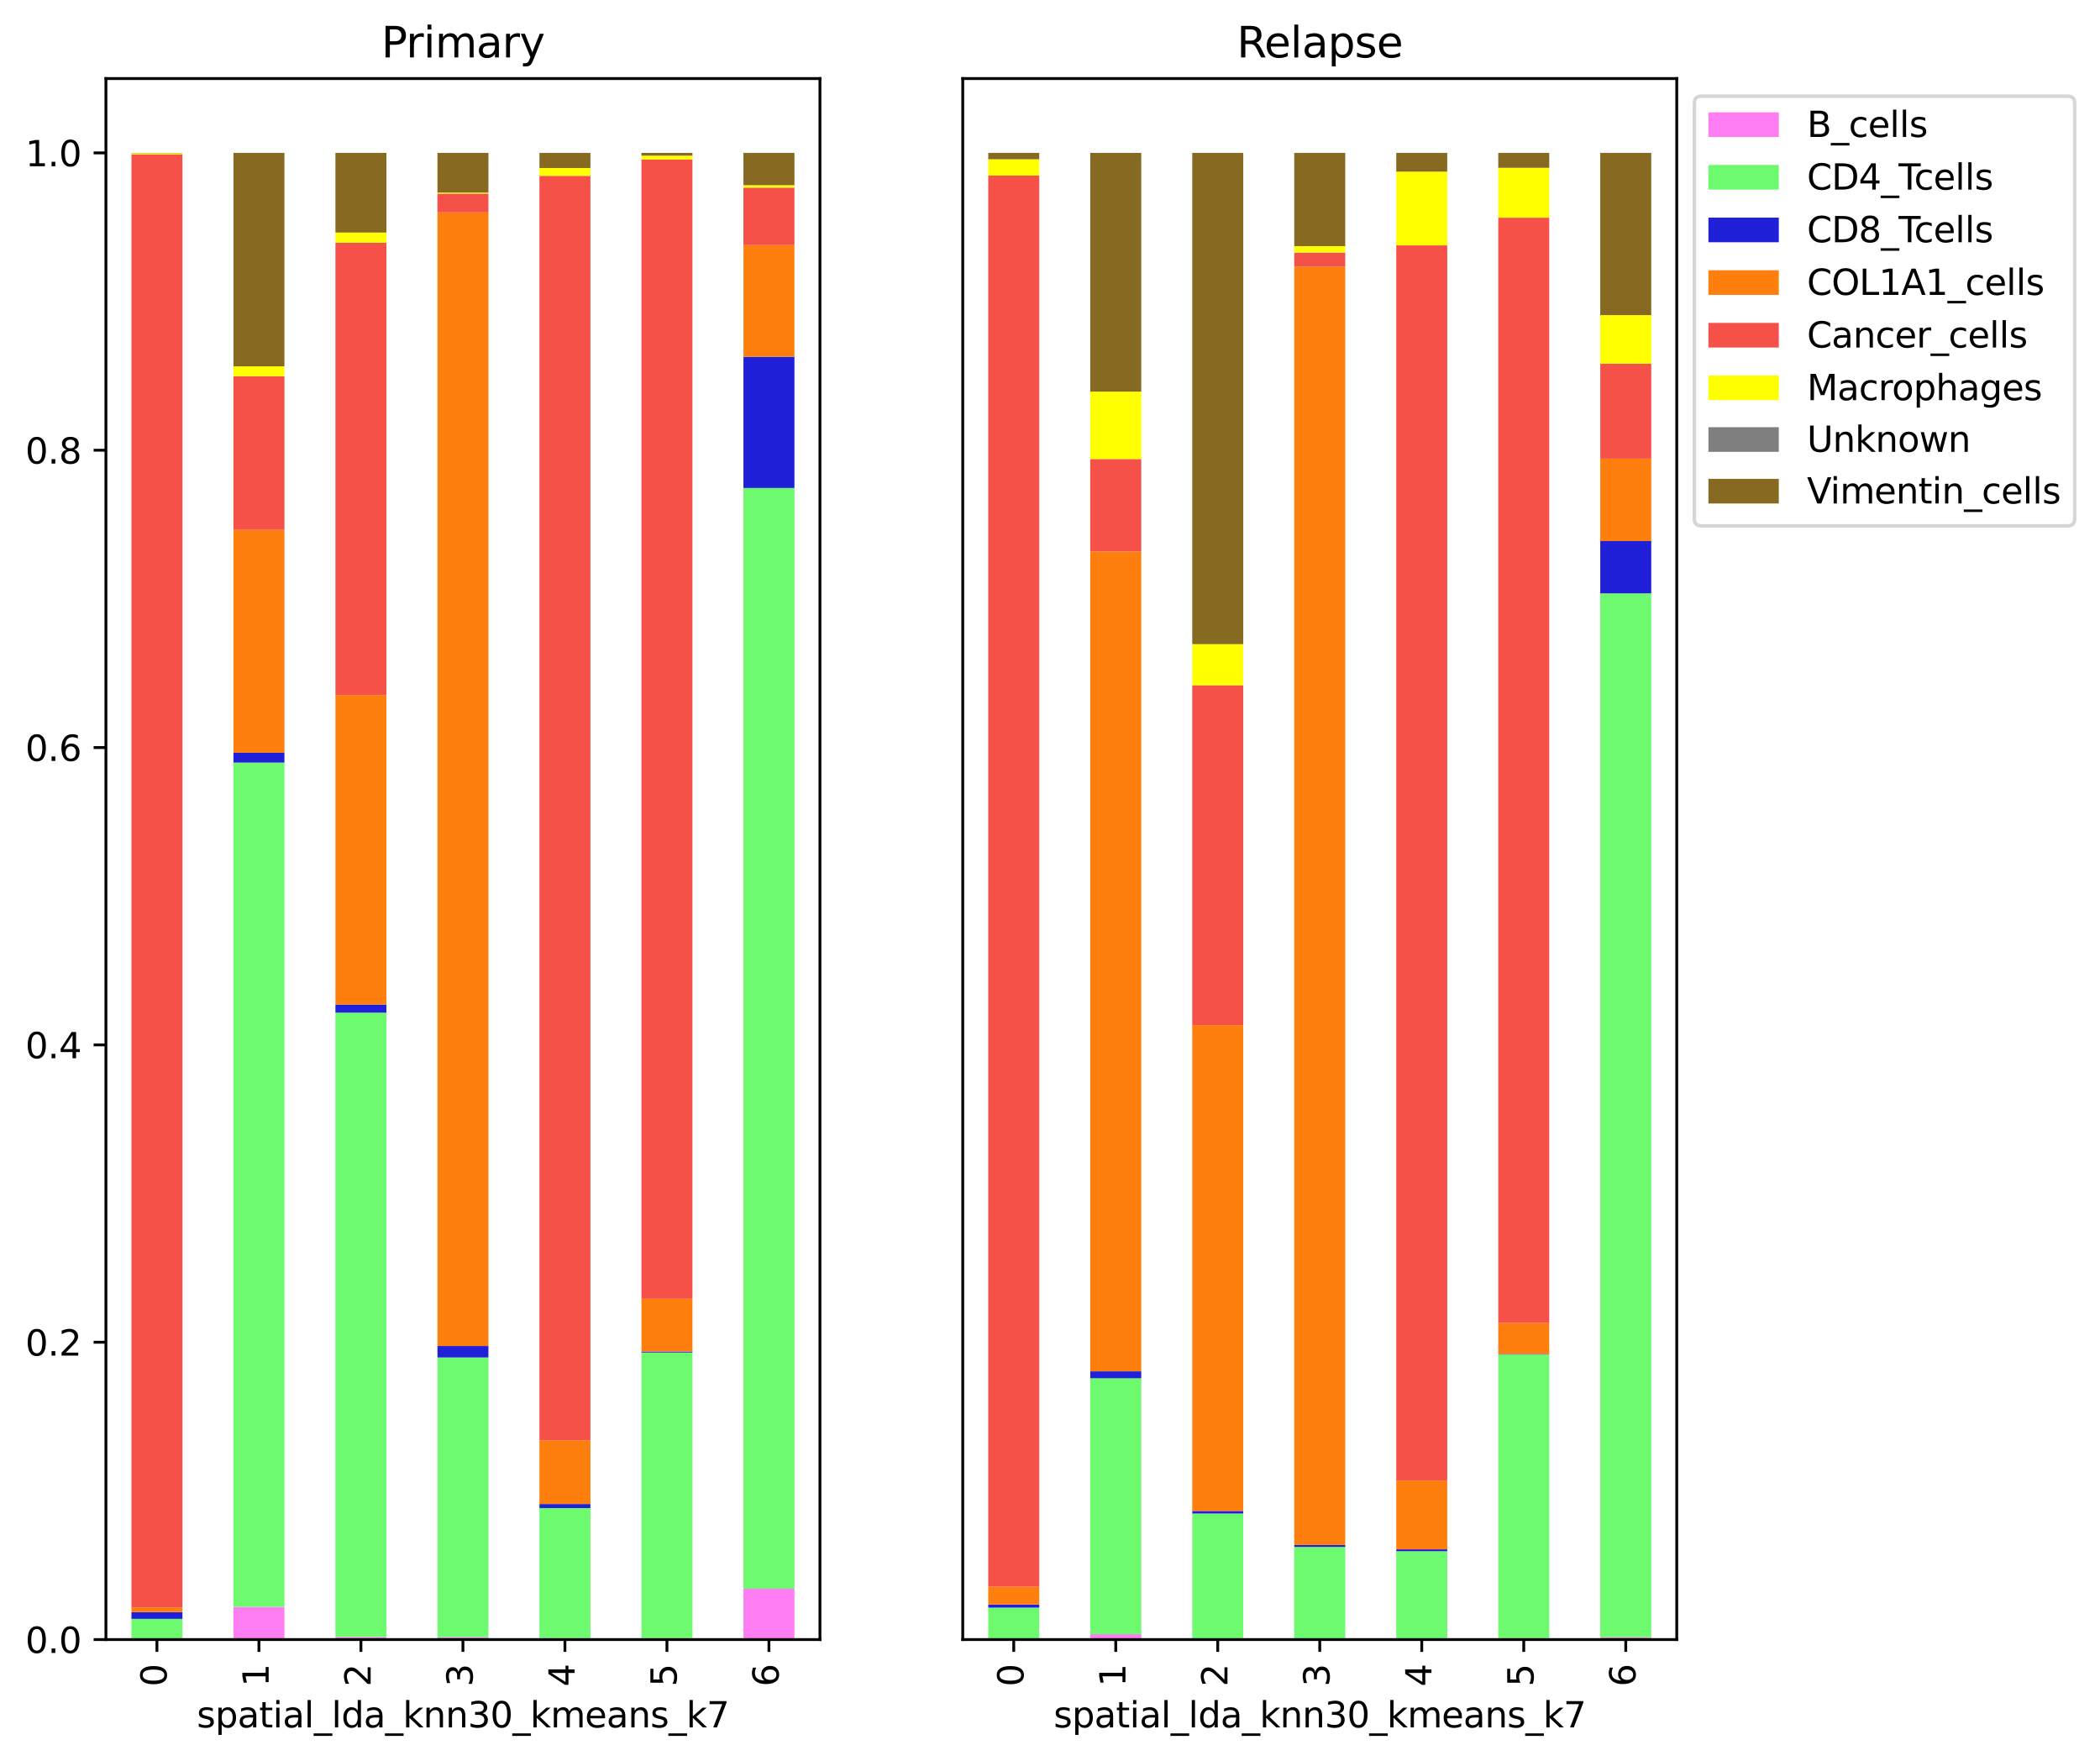 <?xml version="1.0" encoding="utf-8" standalone="no"?>
<!DOCTYPE svg PUBLIC "-//W3C//DTD SVG 1.1//EN"
  "http://www.w3.org/Graphics/SVG/1.1/DTD/svg11.dtd">
<svg xmlns:xlink="http://www.w3.org/1999/xlink" width="596.781pt" height="500.357pt" viewBox="0 0 596.781 500.357" xmlns="http://www.w3.org/2000/svg" version="1.1">
 <defs>
  <style type="text/css">*{stroke-linejoin: round; stroke-linecap: butt}</style>
 </defs>
 <g id="figure_1">
  <g id="patch_1">
   <path d="M 0 500.357 
L 596.781 500.357 
L 596.781 0 
L 0 0 
z
" style="fill: #ffffff"/>
  </g>
  <g id="axes_1">
   <g id="patch_2">
    <path d="M 30.103 465.838 
L 233.012 465.838 
L 233.012 22.318 
L 30.103 22.318 
z
" style="fill: #ffffff"/>
   </g>
   <g id="patch_3">
    <path d="M 37.35 465.838 
L 51.843 465.838 
L 51.843 465.802 
L 37.35 465.802 
z
" clip-path="url(#p7224d6fd94)" style="fill: #ff7df3"/>
   </g>
   <g id="patch_4">
    <path d="M 66.337 465.838 
L 80.83 465.838 
L 80.83 456.547 
L 66.337 456.547 
z
" clip-path="url(#p7224d6fd94)" style="fill: #ff7df3"/>
   </g>
   <g id="patch_5">
    <path d="M 95.324 465.838 
L 109.817 465.838 
L 109.817 465.093 
L 95.324 465.093 
z
" clip-path="url(#p7224d6fd94)" style="fill: #ff7df3"/>
   </g>
   <g id="patch_6">
    <path d="M 124.311 465.838 
L 138.804 465.838 
L 138.804 465.15 
L 124.311 465.15 
z
" clip-path="url(#p7224d6fd94)" style="fill: #ff7df3"/>
   </g>
   <g id="patch_7">
    <path d="M 153.298 465.838 
L 167.791 465.838 
L 167.791 465.417 
L 153.298 465.417 
z
" clip-path="url(#p7224d6fd94)" style="fill: #ff7df3"/>
   </g>
   <g id="patch_8">
    <path d="M 182.285 465.838 
L 196.778 465.838 
L 196.778 465.438 
L 182.285 465.438 
z
" clip-path="url(#p7224d6fd94)" style="fill: #ff7df3"/>
   </g>
   <g id="patch_9">
    <path d="M 211.272 465.838 
L 225.765 465.838 
L 225.765 451.396 
L 211.272 451.396 
z
" clip-path="url(#p7224d6fd94)" style="fill: #ff7df3"/>
   </g>
   <g id="patch_10">
    <path d="M 37.35 465.802 
L 51.843 465.802 
L 51.843 459.957 
L 37.35 459.957 
z
" clip-path="url(#p7224d6fd94)" style="fill: #6efa6e"/>
   </g>
   <g id="patch_11">
    <path d="M 66.337 456.547 
L 80.83 456.547 
L 80.83 216.665 
L 66.337 216.665 
z
" clip-path="url(#p7224d6fd94)" style="fill: #6efa6e"/>
   </g>
   <g id="patch_12">
    <path d="M 95.324 465.093 
L 109.817 465.093 
L 109.817 287.723 
L 95.324 287.723 
z
" clip-path="url(#p7224d6fd94)" style="fill: #6efa6e"/>
   </g>
   <g id="patch_13">
    <path d="M 124.311 465.15 
L 138.804 465.15 
L 138.804 385.683 
L 124.311 385.683 
z
" clip-path="url(#p7224d6fd94)" style="fill: #6efa6e"/>
   </g>
   <g id="patch_14">
    <path d="M 153.298 465.417 
L 167.791 465.417 
L 167.791 428.479 
L 153.298 428.479 
z
" clip-path="url(#p7224d6fd94)" style="fill: #6efa6e"/>
   </g>
   <g id="patch_15">
    <path d="M 182.285 465.438 
L 196.778 465.438 
L 196.778 384.281 
L 182.285 384.281 
z
" clip-path="url(#p7224d6fd94)" style="fill: #6efa6e"/>
   </g>
   <g id="patch_16">
    <path d="M 211.272 451.396 
L 225.765 451.396 
L 225.765 138.65 
L 211.272 138.65 
z
" clip-path="url(#p7224d6fd94)" style="fill: #6efa6e"/>
   </g>
   <g id="patch_17">
    <path d="M 37.35 459.957 
L 51.843 459.957 
L 51.843 458.052 
L 37.35 458.052 
z
" clip-path="url(#p7224d6fd94)" style="fill: #2020d8"/>
   </g>
   <g id="patch_18">
    <path d="M 66.337 216.665 
L 80.83 216.665 
L 80.83 213.874 
L 66.337 213.874 
z
" clip-path="url(#p7224d6fd94)" style="fill: #2020d8"/>
   </g>
   <g id="patch_19">
    <path d="M 95.324 287.723 
L 109.817 287.723 
L 109.817 285.407 
L 95.324 285.407 
z
" clip-path="url(#p7224d6fd94)" style="fill: #2020d8"/>
   </g>
   <g id="patch_20">
    <path d="M 124.311 385.683 
L 138.804 385.683 
L 138.804 382.432 
L 124.311 382.432 
z
" clip-path="url(#p7224d6fd94)" style="fill: #2020d8"/>
   </g>
   <g id="patch_21">
    <path d="M 153.298 428.479 
L 167.791 428.479 
L 167.791 427.327 
L 153.298 427.327 
z
" clip-path="url(#p7224d6fd94)" style="fill: #2020d8"/>
   </g>
   <g id="patch_22">
    <path d="M 182.285 384.281 
L 196.778 384.281 
L 196.778 383.996 
L 182.285 383.996 
z
" clip-path="url(#p7224d6fd94)" style="fill: #2020d8"/>
   </g>
   <g id="patch_23">
    <path d="M 211.272 138.65 
L 225.765 138.65 
L 225.765 101.369 
L 211.272 101.369 
z
" clip-path="url(#p7224d6fd94)" style="fill: #2020d8"/>
   </g>
   <g id="patch_24">
    <path d="M 37.35 458.052 
L 51.843 458.052 
L 51.843 456.704 
L 37.35 456.704 
z
" clip-path="url(#p7224d6fd94)" style="fill: #ff7f0e"/>
   </g>
   <g id="patch_25">
    <path d="M 66.337 213.874 
L 80.83 213.874 
L 80.83 150.548 
L 66.337 150.548 
z
" clip-path="url(#p7224d6fd94)" style="fill: #ff7f0e"/>
   </g>
   <g id="patch_26">
    <path d="M 95.324 285.407 
L 109.817 285.407 
L 109.817 197.461 
L 95.324 197.461 
z
" clip-path="url(#p7224d6fd94)" style="fill: #ff7f0e"/>
   </g>
   <g id="patch_27">
    <path d="M 124.311 382.432 
L 138.804 382.432 
L 138.804 60.344 
L 124.311 60.344 
z
" clip-path="url(#p7224d6fd94)" style="fill: #ff7f0e"/>
   </g>
   <g id="patch_28">
    <path d="M 153.298 427.327 
L 167.791 427.327 
L 167.791 409.209 
L 153.298 409.209 
z
" clip-path="url(#p7224d6fd94)" style="fill: #ff7f0e"/>
   </g>
   <g id="patch_29">
    <path d="M 182.285 383.996 
L 196.778 383.996 
L 196.778 369.005 
L 182.285 369.005 
z
" clip-path="url(#p7224d6fd94)" style="fill: #ff7f0e"/>
   </g>
   <g id="patch_30">
    <path d="M 211.272 101.369 
L 225.765 101.369 
L 225.765 69.647 
L 211.272 69.647 
z
" clip-path="url(#p7224d6fd94)" style="fill: #ff7f0e"/>
   </g>
   <g id="patch_31">
    <path d="M 37.35 456.704 
L 51.843 456.704 
L 51.843 43.837 
L 37.35 43.837 
z
" clip-path="url(#p7224d6fd94)" style="fill: #f55148"/>
   </g>
   <g id="patch_32">
    <path d="M 66.337 150.548 
L 80.83 150.548 
L 80.83 106.883 
L 66.337 106.883 
z
" clip-path="url(#p7224d6fd94)" style="fill: #f55148"/>
   </g>
   <g id="patch_33">
    <path d="M 95.324 197.461 
L 109.817 197.461 
L 109.817 68.93 
L 95.324 68.93 
z
" clip-path="url(#p7224d6fd94)" style="fill: #f55148"/>
   </g>
   <g id="patch_34">
    <path d="M 124.311 60.344 
L 138.804 60.344 
L 138.804 55.002 
L 124.311 55.002 
z
" clip-path="url(#p7224d6fd94)" style="fill: #f55148"/>
   </g>
   <g id="patch_35">
    <path d="M 153.298 409.209 
L 167.791 409.209 
L 167.791 49.955 
L 153.298 49.955 
z
" clip-path="url(#p7224d6fd94)" style="fill: #f55148"/>
   </g>
   <g id="patch_36">
    <path d="M 182.285 369.005 
L 196.778 369.005 
L 196.778 45.34 
L 182.285 45.34 
z
" clip-path="url(#p7224d6fd94)" style="fill: #f55148"/>
   </g>
   <g id="patch_37">
    <path d="M 211.272 69.647 
L 225.765 69.647 
L 225.765 53.304 
L 211.272 53.304 
z
" clip-path="url(#p7224d6fd94)" style="fill: #f55148"/>
   </g>
   <g id="patch_38">
    <path d="M 37.35 43.837 
L 51.843 43.837 
L 51.843 43.517 
L 37.35 43.517 
z
" clip-path="url(#p7224d6fd94)" style="fill: #ffff00"/>
   </g>
   <g id="patch_39">
    <path d="M 66.337 106.883 
L 80.83 106.883 
L 80.83 104.091 
L 66.337 104.091 
z
" clip-path="url(#p7224d6fd94)" style="fill: #ffff00"/>
   </g>
   <g id="patch_40">
    <path d="M 95.324 68.93 
L 109.817 68.93 
L 109.817 66.066 
L 95.324 66.066 
z
" clip-path="url(#p7224d6fd94)" style="fill: #ffff00"/>
   </g>
   <g id="patch_41">
    <path d="M 124.311 55.002 
L 138.804 55.002 
L 138.804 54.721 
L 124.311 54.721 
z
" clip-path="url(#p7224d6fd94)" style="fill: #ffff00"/>
   </g>
   <g id="patch_42">
    <path d="M 153.298 49.955 
L 167.791 49.955 
L 167.791 47.736 
L 153.298 47.736 
z
" clip-path="url(#p7224d6fd94)" style="fill: #ffff00"/>
   </g>
   <g id="patch_43">
    <path d="M 182.285 45.34 
L 196.778 45.34 
L 196.778 44.222 
L 182.285 44.222 
z
" clip-path="url(#p7224d6fd94)" style="fill: #ffff00"/>
   </g>
   <g id="patch_44">
    <path d="M 211.272 53.304 
L 225.765 53.304 
L 225.765 52.609 
L 211.272 52.609 
z
" clip-path="url(#p7224d6fd94)" style="fill: #ffff00"/>
   </g>
   <g id="patch_45">
    <path d="M 37.35 465.838 
L 51.843 465.838 
L 51.843 465.838 
L 37.35 465.838 
z
" clip-path="url(#p7224d6fd94)" style="fill: #7f7f7f"/>
   </g>
   <g id="patch_46">
    <path d="M 66.337 465.838 
L 80.83 465.838 
L 80.83 465.838 
L 66.337 465.838 
z
" clip-path="url(#p7224d6fd94)" style="fill: #7f7f7f"/>
   </g>
   <g id="patch_47">
    <path d="M 95.324 465.838 
L 109.817 465.838 
L 109.817 465.838 
L 95.324 465.838 
z
" clip-path="url(#p7224d6fd94)" style="fill: #7f7f7f"/>
   </g>
   <g id="patch_48">
    <path d="M 124.311 465.838 
L 138.804 465.838 
L 138.804 465.838 
L 124.311 465.838 
z
" clip-path="url(#p7224d6fd94)" style="fill: #7f7f7f"/>
   </g>
   <g id="patch_49">
    <path d="M 153.298 465.838 
L 167.791 465.838 
L 167.791 465.838 
L 153.298 465.838 
z
" clip-path="url(#p7224d6fd94)" style="fill: #7f7f7f"/>
   </g>
   <g id="patch_50">
    <path d="M 182.285 465.838 
L 196.778 465.838 
L 196.778 465.838 
L 182.285 465.838 
z
" clip-path="url(#p7224d6fd94)" style="fill: #7f7f7f"/>
   </g>
   <g id="patch_51">
    <path d="M 211.272 465.838 
L 225.765 465.838 
L 225.765 465.838 
L 211.272 465.838 
z
" clip-path="url(#p7224d6fd94)" style="fill: #7f7f7f"/>
   </g>
   <g id="patch_52">
    <path d="M 37.35 43.517 
L 51.843 43.517 
L 51.843 43.438 
L 37.35 43.438 
z
" clip-path="url(#p7224d6fd94)" style="fill: #866a21"/>
   </g>
   <g id="patch_53">
    <path d="M 66.337 104.091 
L 80.83 104.091 
L 80.83 43.438 
L 66.337 43.438 
z
" clip-path="url(#p7224d6fd94)" style="fill: #866a21"/>
   </g>
   <g id="patch_54">
    <path d="M 95.324 66.066 
L 109.817 66.066 
L 109.817 43.438 
L 95.324 43.438 
z
" clip-path="url(#p7224d6fd94)" style="fill: #866a21"/>
   </g>
   <g id="patch_55">
    <path d="M 124.311 54.721 
L 138.804 54.721 
L 138.804 43.438 
L 124.311 43.438 
z
" clip-path="url(#p7224d6fd94)" style="fill: #866a21"/>
   </g>
   <g id="patch_56">
    <path d="M 153.298 47.736 
L 167.791 47.736 
L 167.791 43.438 
L 153.298 43.438 
z
" clip-path="url(#p7224d6fd94)" style="fill: #866a21"/>
   </g>
   <g id="patch_57">
    <path d="M 182.285 44.222 
L 196.778 44.222 
L 196.778 43.438 
L 182.285 43.438 
z
" clip-path="url(#p7224d6fd94)" style="fill: #866a21"/>
   </g>
   <g id="patch_58">
    <path d="M 211.272 52.609 
L 225.765 52.609 
L 225.765 43.438 
L 211.272 43.438 
z
" clip-path="url(#p7224d6fd94)" style="fill: #866a21"/>
   </g>
   <g id="matplotlib.axis_1">
    <g id="xtick_1">
     <g id="line2d_1">
      <defs>
       <path id="ma58ba633e7" d="M 0 0 
L 0 3.5 
" style="stroke: #000000; stroke-width: 0.8"/>
      </defs>
      <g>
       <use xlink:href="#ma58ba633e7" x="44.597" y="465.838" style="stroke: #000000; stroke-width: 0.8"/>
      </g>
     </g>
     <g id="text_1">
      <!-- 0 -->
      <g transform="translate(47.356 479.201) rotate(-90) scale(0.1 -0.1)">
       <defs>
        <path id="DejaVuSans-30" d="M 2034 4250 
Q 1547 4250 1301 3770 
Q 1056 3291 1056 2328 
Q 1056 1369 1301 889 
Q 1547 409 2034 409 
Q 2525 409 2770 889 
Q 3016 1369 3016 2328 
Q 3016 3291 2770 3770 
Q 2525 4250 2034 4250 
z
M 2034 4750 
Q 2819 4750 3233 4129 
Q 3647 3509 3647 2328 
Q 3647 1150 3233 529 
Q 2819 -91 2034 -91 
Q 1250 -91 836 529 
Q 422 1150 422 2328 
Q 422 3509 836 4129 
Q 1250 4750 2034 4750 
z
" transform="scale(0.016)"/>
       </defs>
       <use xlink:href="#DejaVuSans-30"/>
      </g>
     </g>
    </g>
    <g id="xtick_2">
     <g id="line2d_2">
      <g>
       <use xlink:href="#ma58ba633e7" x="73.584" y="465.838" style="stroke: #000000; stroke-width: 0.8"/>
      </g>
     </g>
     <g id="text_2">
      <!-- 1 -->
      <g transform="translate(76.343 479.201) rotate(-90) scale(0.1 -0.1)">
       <defs>
        <path id="DejaVuSans-31" d="M 794 531 
L 1825 531 
L 1825 4091 
L 703 3866 
L 703 4441 
L 1819 4666 
L 2450 4666 
L 2450 531 
L 3481 531 
L 3481 0 
L 794 0 
L 794 531 
z
" transform="scale(0.016)"/>
       </defs>
       <use xlink:href="#DejaVuSans-31"/>
      </g>
     </g>
    </g>
    <g id="xtick_3">
     <g id="line2d_3">
      <g>
       <use xlink:href="#ma58ba633e7" x="102.571" y="465.838" style="stroke: #000000; stroke-width: 0.8"/>
      </g>
     </g>
     <g id="text_3">
      <!-- 2 -->
      <g transform="translate(105.33 479.201) rotate(-90) scale(0.1 -0.1)">
       <defs>
        <path id="DejaVuSans-32" d="M 1228 531 
L 3431 531 
L 3431 0 
L 469 0 
L 469 531 
Q 828 903 1448 1529 
Q 2069 2156 2228 2338 
Q 2531 2678 2651 2914 
Q 2772 3150 2772 3378 
Q 2772 3750 2511 3984 
Q 2250 4219 1831 4219 
Q 1534 4219 1204 4116 
Q 875 4013 500 3803 
L 500 4441 
Q 881 4594 1212 4672 
Q 1544 4750 1819 4750 
Q 2544 4750 2975 4387 
Q 3406 4025 3406 3419 
Q 3406 3131 3298 2873 
Q 3191 2616 2906 2266 
Q 2828 2175 2409 1742 
Q 1991 1309 1228 531 
z
" transform="scale(0.016)"/>
       </defs>
       <use xlink:href="#DejaVuSans-32"/>
      </g>
     </g>
    </g>
    <g id="xtick_4">
     <g id="line2d_4">
      <g>
       <use xlink:href="#ma58ba633e7" x="131.558" y="465.838" style="stroke: #000000; stroke-width: 0.8"/>
      </g>
     </g>
     <g id="text_4">
      <!-- 3 -->
      <g transform="translate(134.317 479.201) rotate(-90) scale(0.1 -0.1)">
       <defs>
        <path id="DejaVuSans-33" d="M 2597 2516 
Q 3050 2419 3304 2112 
Q 3559 1806 3559 1356 
Q 3559 666 3084 287 
Q 2609 -91 1734 -91 
Q 1441 -91 1130 -33 
Q 819 25 488 141 
L 488 750 
Q 750 597 1062 519 
Q 1375 441 1716 441 
Q 2309 441 2620 675 
Q 2931 909 2931 1356 
Q 2931 1769 2642 2001 
Q 2353 2234 1838 2234 
L 1294 2234 
L 1294 2753 
L 1863 2753 
Q 2328 2753 2575 2939 
Q 2822 3125 2822 3475 
Q 2822 3834 2567 4026 
Q 2313 4219 1838 4219 
Q 1578 4219 1281 4162 
Q 984 4106 628 3988 
L 628 4550 
Q 988 4650 1302 4700 
Q 1616 4750 1894 4750 
Q 2613 4750 3031 4423 
Q 3450 4097 3450 3541 
Q 3450 3153 3228 2886 
Q 3006 2619 2597 2516 
z
" transform="scale(0.016)"/>
       </defs>
       <use xlink:href="#DejaVuSans-33"/>
      </g>
     </g>
    </g>
    <g id="xtick_5">
     <g id="line2d_5">
      <g>
       <use xlink:href="#ma58ba633e7" x="160.545" y="465.838" style="stroke: #000000; stroke-width: 0.8"/>
      </g>
     </g>
     <g id="text_5">
      <!-- 4 -->
      <g transform="translate(163.304 479.201) rotate(-90) scale(0.1 -0.1)">
       <defs>
        <path id="DejaVuSans-34" d="M 2419 4116 
L 825 1625 
L 2419 1625 
L 2419 4116 
z
M 2253 4666 
L 3047 4666 
L 3047 1625 
L 3713 1625 
L 3713 1100 
L 3047 1100 
L 3047 0 
L 2419 0 
L 2419 1100 
L 313 1100 
L 313 1709 
L 2253 4666 
z
" transform="scale(0.016)"/>
       </defs>
       <use xlink:href="#DejaVuSans-34"/>
      </g>
     </g>
    </g>
    <g id="xtick_6">
     <g id="line2d_6">
      <g>
       <use xlink:href="#ma58ba633e7" x="189.532" y="465.838" style="stroke: #000000; stroke-width: 0.8"/>
      </g>
     </g>
     <g id="text_6">
      <!-- 5 -->
      <g transform="translate(192.291 479.201) rotate(-90) scale(0.1 -0.1)">
       <defs>
        <path id="DejaVuSans-35" d="M 691 4666 
L 3169 4666 
L 3169 4134 
L 1269 4134 
L 1269 2991 
Q 1406 3038 1543 3061 
Q 1681 3084 1819 3084 
Q 2600 3084 3056 2656 
Q 3513 2228 3513 1497 
Q 3513 744 3044 326 
Q 2575 -91 1722 -91 
Q 1428 -91 1123 -41 
Q 819 9 494 109 
L 494 744 
Q 775 591 1075 516 
Q 1375 441 1709 441 
Q 2250 441 2565 725 
Q 2881 1009 2881 1497 
Q 2881 1984 2565 2268 
Q 2250 2553 1709 2553 
Q 1456 2553 1204 2497 
Q 953 2441 691 2322 
L 691 4666 
z
" transform="scale(0.016)"/>
       </defs>
       <use xlink:href="#DejaVuSans-35"/>
      </g>
     </g>
    </g>
    <g id="xtick_7">
     <g id="line2d_7">
      <g>
       <use xlink:href="#ma58ba633e7" x="218.519" y="465.838" style="stroke: #000000; stroke-width: 0.8"/>
      </g>
     </g>
     <g id="text_7">
      <!-- 6 -->
      <g transform="translate(221.278 479.201) rotate(-90) scale(0.1 -0.1)">
       <defs>
        <path id="DejaVuSans-36" d="M 2113 2584 
Q 1688 2584 1439 2293 
Q 1191 2003 1191 1497 
Q 1191 994 1439 701 
Q 1688 409 2113 409 
Q 2538 409 2786 701 
Q 3034 994 3034 1497 
Q 3034 2003 2786 2293 
Q 2538 2584 2113 2584 
z
M 3366 4563 
L 3366 3988 
Q 3128 4100 2886 4159 
Q 2644 4219 2406 4219 
Q 1781 4219 1451 3797 
Q 1122 3375 1075 2522 
Q 1259 2794 1537 2939 
Q 1816 3084 2150 3084 
Q 2853 3084 3261 2657 
Q 3669 2231 3669 1497 
Q 3669 778 3244 343 
Q 2819 -91 2113 -91 
Q 1303 -91 875 529 
Q 447 1150 447 2328 
Q 447 3434 972 4092 
Q 1497 4750 2381 4750 
Q 2619 4750 2861 4703 
Q 3103 4656 3366 4563 
z
" transform="scale(0.016)"/>
       </defs>
       <use xlink:href="#DejaVuSans-36"/>
      </g>
     </g>
    </g>
    <g id="text_8">
     <!-- spatial_lda_knn30_kmeans_k7 -->
     <g transform="translate(55.933 490.799) scale(0.1 -0.1)">
      <defs>
       <path id="DejaVuSans-73" d="M 2834 3397 
L 2834 2853 
Q 2591 2978 2328 3040 
Q 2066 3103 1784 3103 
Q 1356 3103 1142 2972 
Q 928 2841 928 2578 
Q 928 2378 1081 2264 
Q 1234 2150 1697 2047 
L 1894 2003 
Q 2506 1872 2764 1633 
Q 3022 1394 3022 966 
Q 3022 478 2636 193 
Q 2250 -91 1575 -91 
Q 1294 -91 989 -36 
Q 684 19 347 128 
L 347 722 
Q 666 556 975 473 
Q 1284 391 1588 391 
Q 1994 391 2212 530 
Q 2431 669 2431 922 
Q 2431 1156 2273 1281 
Q 2116 1406 1581 1522 
L 1381 1569 
Q 847 1681 609 1914 
Q 372 2147 372 2553 
Q 372 3047 722 3315 
Q 1072 3584 1716 3584 
Q 2034 3584 2315 3537 
Q 2597 3491 2834 3397 
z
" transform="scale(0.016)"/>
       <path id="DejaVuSans-70" d="M 1159 525 
L 1159 -1331 
L 581 -1331 
L 581 3500 
L 1159 3500 
L 1159 2969 
Q 1341 3281 1617 3432 
Q 1894 3584 2278 3584 
Q 2916 3584 3314 3078 
Q 3713 2572 3713 1747 
Q 3713 922 3314 415 
Q 2916 -91 2278 -91 
Q 1894 -91 1617 61 
Q 1341 213 1159 525 
z
M 3116 1747 
Q 3116 2381 2855 2742 
Q 2594 3103 2138 3103 
Q 1681 3103 1420 2742 
Q 1159 2381 1159 1747 
Q 1159 1113 1420 752 
Q 1681 391 2138 391 
Q 2594 391 2855 752 
Q 3116 1113 3116 1747 
z
" transform="scale(0.016)"/>
       <path id="DejaVuSans-61" d="M 2194 1759 
Q 1497 1759 1228 1600 
Q 959 1441 959 1056 
Q 959 750 1161 570 
Q 1363 391 1709 391 
Q 2188 391 2477 730 
Q 2766 1069 2766 1631 
L 2766 1759 
L 2194 1759 
z
M 3341 1997 
L 3341 0 
L 2766 0 
L 2766 531 
Q 2569 213 2275 61 
Q 1981 -91 1556 -91 
Q 1019 -91 701 211 
Q 384 513 384 1019 
Q 384 1609 779 1909 
Q 1175 2209 1959 2209 
L 2766 2209 
L 2766 2266 
Q 2766 2663 2505 2880 
Q 2244 3097 1772 3097 
Q 1472 3097 1187 3025 
Q 903 2953 641 2809 
L 641 3341 
Q 956 3463 1253 3523 
Q 1550 3584 1831 3584 
Q 2591 3584 2966 3190 
Q 3341 2797 3341 1997 
z
" transform="scale(0.016)"/>
       <path id="DejaVuSans-74" d="M 1172 4494 
L 1172 3500 
L 2356 3500 
L 2356 3053 
L 1172 3053 
L 1172 1153 
Q 1172 725 1289 603 
Q 1406 481 1766 481 
L 2356 481 
L 2356 0 
L 1766 0 
Q 1100 0 847 248 
Q 594 497 594 1153 
L 594 3053 
L 172 3053 
L 172 3500 
L 594 3500 
L 594 4494 
L 1172 4494 
z
" transform="scale(0.016)"/>
       <path id="DejaVuSans-69" d="M 603 3500 
L 1178 3500 
L 1178 0 
L 603 0 
L 603 3500 
z
M 603 4863 
L 1178 4863 
L 1178 4134 
L 603 4134 
L 603 4863 
z
" transform="scale(0.016)"/>
       <path id="DejaVuSans-6c" d="M 603 4863 
L 1178 4863 
L 1178 0 
L 603 0 
L 603 4863 
z
" transform="scale(0.016)"/>
       <path id="DejaVuSans-5f" d="M 3263 -1063 
L 3263 -1509 
L -63 -1509 
L -63 -1063 
L 3263 -1063 
z
" transform="scale(0.016)"/>
       <path id="DejaVuSans-64" d="M 2906 2969 
L 2906 4863 
L 3481 4863 
L 3481 0 
L 2906 0 
L 2906 525 
Q 2725 213 2448 61 
Q 2172 -91 1784 -91 
Q 1150 -91 751 415 
Q 353 922 353 1747 
Q 353 2572 751 3078 
Q 1150 3584 1784 3584 
Q 2172 3584 2448 3432 
Q 2725 3281 2906 2969 
z
M 947 1747 
Q 947 1113 1208 752 
Q 1469 391 1925 391 
Q 2381 391 2643 752 
Q 2906 1113 2906 1747 
Q 2906 2381 2643 2742 
Q 2381 3103 1925 3103 
Q 1469 3103 1208 2742 
Q 947 2381 947 1747 
z
" transform="scale(0.016)"/>
       <path id="DejaVuSans-6b" d="M 581 4863 
L 1159 4863 
L 1159 1991 
L 2875 3500 
L 3609 3500 
L 1753 1863 
L 3688 0 
L 2938 0 
L 1159 1709 
L 1159 0 
L 581 0 
L 581 4863 
z
" transform="scale(0.016)"/>
       <path id="DejaVuSans-6e" d="M 3513 2113 
L 3513 0 
L 2938 0 
L 2938 2094 
Q 2938 2591 2744 2837 
Q 2550 3084 2163 3084 
Q 1697 3084 1428 2787 
Q 1159 2491 1159 1978 
L 1159 0 
L 581 0 
L 581 3500 
L 1159 3500 
L 1159 2956 
Q 1366 3272 1645 3428 
Q 1925 3584 2291 3584 
Q 2894 3584 3203 3211 
Q 3513 2838 3513 2113 
z
" transform="scale(0.016)"/>
       <path id="DejaVuSans-6d" d="M 3328 2828 
Q 3544 3216 3844 3400 
Q 4144 3584 4550 3584 
Q 5097 3584 5394 3201 
Q 5691 2819 5691 2113 
L 5691 0 
L 5113 0 
L 5113 2094 
Q 5113 2597 4934 2840 
Q 4756 3084 4391 3084 
Q 3944 3084 3684 2787 
Q 3425 2491 3425 1978 
L 3425 0 
L 2847 0 
L 2847 2094 
Q 2847 2600 2669 2842 
Q 2491 3084 2119 3084 
Q 1678 3084 1418 2786 
Q 1159 2488 1159 1978 
L 1159 0 
L 581 0 
L 581 3500 
L 1159 3500 
L 1159 2956 
Q 1356 3278 1631 3431 
Q 1906 3584 2284 3584 
Q 2666 3584 2933 3390 
Q 3200 3197 3328 2828 
z
" transform="scale(0.016)"/>
       <path id="DejaVuSans-65" d="M 3597 1894 
L 3597 1613 
L 953 1613 
Q 991 1019 1311 708 
Q 1631 397 2203 397 
Q 2534 397 2845 478 
Q 3156 559 3463 722 
L 3463 178 
Q 3153 47 2828 -22 
Q 2503 -91 2169 -91 
Q 1331 -91 842 396 
Q 353 884 353 1716 
Q 353 2575 817 3079 
Q 1281 3584 2069 3584 
Q 2775 3584 3186 3129 
Q 3597 2675 3597 1894 
z
M 3022 2063 
Q 3016 2534 2758 2815 
Q 2500 3097 2075 3097 
Q 1594 3097 1305 2825 
Q 1016 2553 972 2059 
L 3022 2063 
z
" transform="scale(0.016)"/>
       <path id="DejaVuSans-37" d="M 525 4666 
L 3525 4666 
L 3525 4397 
L 1831 0 
L 1172 0 
L 2766 4134 
L 525 4134 
L 525 4666 
z
" transform="scale(0.016)"/>
      </defs>
      <use xlink:href="#DejaVuSans-73"/>
      <use xlink:href="#DejaVuSans-70" transform="translate(52.1 0)"/>
      <use xlink:href="#DejaVuSans-61" transform="translate(115.576 0)"/>
      <use xlink:href="#DejaVuSans-74" transform="translate(176.855 0)"/>
      <use xlink:href="#DejaVuSans-69" transform="translate(216.064 0)"/>
      <use xlink:href="#DejaVuSans-61" transform="translate(243.848 0)"/>
      <use xlink:href="#DejaVuSans-6c" transform="translate(305.127 0)"/>
      <use xlink:href="#DejaVuSans-5f" transform="translate(332.91 0)"/>
      <use xlink:href="#DejaVuSans-6c" transform="translate(382.91 0)"/>
      <use xlink:href="#DejaVuSans-64" transform="translate(410.693 0)"/>
      <use xlink:href="#DejaVuSans-61" transform="translate(474.17 0)"/>
      <use xlink:href="#DejaVuSans-5f" transform="translate(535.449 0)"/>
      <use xlink:href="#DejaVuSans-6b" transform="translate(585.449 0)"/>
      <use xlink:href="#DejaVuSans-6e" transform="translate(643.359 0)"/>
      <use xlink:href="#DejaVuSans-6e" transform="translate(706.738 0)"/>
      <use xlink:href="#DejaVuSans-33" transform="translate(770.117 0)"/>
      <use xlink:href="#DejaVuSans-30" transform="translate(833.74 0)"/>
      <use xlink:href="#DejaVuSans-5f" transform="translate(897.363 0)"/>
      <use xlink:href="#DejaVuSans-6b" transform="translate(947.363 0)"/>
      <use xlink:href="#DejaVuSans-6d" transform="translate(1005.273 0)"/>
      <use xlink:href="#DejaVuSans-65" transform="translate(1102.686 0)"/>
      <use xlink:href="#DejaVuSans-61" transform="translate(1164.209 0)"/>
      <use xlink:href="#DejaVuSans-6e" transform="translate(1225.488 0)"/>
      <use xlink:href="#DejaVuSans-73" transform="translate(1288.867 0)"/>
      <use xlink:href="#DejaVuSans-5f" transform="translate(1340.967 0)"/>
      <use xlink:href="#DejaVuSans-6b" transform="translate(1390.967 0)"/>
      <use xlink:href="#DejaVuSans-37" transform="translate(1448.877 0)"/>
     </g>
    </g>
   </g>
   <g id="matplotlib.axis_2">
    <g id="ytick_1">
     <g id="line2d_8">
      <defs>
       <path id="m1c896454ee" d="M 0 0 
L -3.5 0 
" style="stroke: #000000; stroke-width: 0.8"/>
      </defs>
      <g>
       <use xlink:href="#m1c896454ee" x="30.103" y="465.838" style="stroke: #000000; stroke-width: 0.8"/>
      </g>
     </g>
     <g id="text_9">
      <!-- 0.0 -->
      <g transform="translate(7.2 469.637) scale(0.1 -0.1)">
       <defs>
        <path id="DejaVuSans-2e" d="M 684 794 
L 1344 794 
L 1344 0 
L 684 0 
L 684 794 
z
" transform="scale(0.016)"/>
       </defs>
       <use xlink:href="#DejaVuSans-30"/>
       <use xlink:href="#DejaVuSans-2e" transform="translate(63.623 0)"/>
       <use xlink:href="#DejaVuSans-30" transform="translate(95.41 0)"/>
      </g>
     </g>
    </g>
    <g id="ytick_2">
     <g id="line2d_9">
      <g>
       <use xlink:href="#m1c896454ee" x="30.103" y="381.358" style="stroke: #000000; stroke-width: 0.8"/>
      </g>
     </g>
     <g id="text_10">
      <!-- 0.2 -->
      <g transform="translate(7.2 385.157) scale(0.1 -0.1)">
       <use xlink:href="#DejaVuSans-30"/>
       <use xlink:href="#DejaVuSans-2e" transform="translate(63.623 0)"/>
       <use xlink:href="#DejaVuSans-32" transform="translate(95.41 0)"/>
      </g>
     </g>
    </g>
    <g id="ytick_3">
     <g id="line2d_10">
      <g>
       <use xlink:href="#m1c896454ee" x="30.103" y="296.878" style="stroke: #000000; stroke-width: 0.8"/>
      </g>
     </g>
     <g id="text_11">
      <!-- 0.4 -->
      <g transform="translate(7.2 300.677) scale(0.1 -0.1)">
       <use xlink:href="#DejaVuSans-30"/>
       <use xlink:href="#DejaVuSans-2e" transform="translate(63.623 0)"/>
       <use xlink:href="#DejaVuSans-34" transform="translate(95.41 0)"/>
      </g>
     </g>
    </g>
    <g id="ytick_4">
     <g id="line2d_11">
      <g>
       <use xlink:href="#m1c896454ee" x="30.103" y="212.398" style="stroke: #000000; stroke-width: 0.8"/>
      </g>
     </g>
     <g id="text_12">
      <!-- 0.6 -->
      <g transform="translate(7.2 216.197) scale(0.1 -0.1)">
       <use xlink:href="#DejaVuSans-30"/>
       <use xlink:href="#DejaVuSans-2e" transform="translate(63.623 0)"/>
       <use xlink:href="#DejaVuSans-36" transform="translate(95.41 0)"/>
      </g>
     </g>
    </g>
    <g id="ytick_5">
     <g id="line2d_12">
      <g>
       <use xlink:href="#m1c896454ee" x="30.103" y="127.918" style="stroke: #000000; stroke-width: 0.8"/>
      </g>
     </g>
     <g id="text_13">
      <!-- 0.8 -->
      <g transform="translate(7.2 131.717) scale(0.1 -0.1)">
       <defs>
        <path id="DejaVuSans-38" d="M 2034 2216 
Q 1584 2216 1326 1975 
Q 1069 1734 1069 1313 
Q 1069 891 1326 650 
Q 1584 409 2034 409 
Q 2484 409 2743 651 
Q 3003 894 3003 1313 
Q 3003 1734 2745 1975 
Q 2488 2216 2034 2216 
z
M 1403 2484 
Q 997 2584 770 2862 
Q 544 3141 544 3541 
Q 544 4100 942 4425 
Q 1341 4750 2034 4750 
Q 2731 4750 3128 4425 
Q 3525 4100 3525 3541 
Q 3525 3141 3298 2862 
Q 3072 2584 2669 2484 
Q 3125 2378 3379 2068 
Q 3634 1759 3634 1313 
Q 3634 634 3220 271 
Q 2806 -91 2034 -91 
Q 1263 -91 848 271 
Q 434 634 434 1313 
Q 434 1759 690 2068 
Q 947 2378 1403 2484 
z
M 1172 3481 
Q 1172 3119 1398 2916 
Q 1625 2713 2034 2713 
Q 2441 2713 2670 2916 
Q 2900 3119 2900 3481 
Q 2900 3844 2670 4047 
Q 2441 4250 2034 4250 
Q 1625 4250 1398 4047 
Q 1172 3844 1172 3481 
z
" transform="scale(0.016)"/>
       </defs>
       <use xlink:href="#DejaVuSans-30"/>
       <use xlink:href="#DejaVuSans-2e" transform="translate(63.623 0)"/>
       <use xlink:href="#DejaVuSans-38" transform="translate(95.41 0)"/>
      </g>
     </g>
    </g>
    <g id="ytick_6">
     <g id="line2d_13">
      <g>
       <use xlink:href="#m1c896454ee" x="30.103" y="43.438" style="stroke: #000000; stroke-width: 0.8"/>
      </g>
     </g>
     <g id="text_14">
      <!-- 1.0 -->
      <g transform="translate(7.2 47.237) scale(0.1 -0.1)">
       <use xlink:href="#DejaVuSans-31"/>
       <use xlink:href="#DejaVuSans-2e" transform="translate(63.623 0)"/>
       <use xlink:href="#DejaVuSans-30" transform="translate(95.41 0)"/>
      </g>
     </g>
    </g>
   </g>
   <g id="patch_59">
    <path d="M 30.103 465.838 
L 30.103 22.318 
" style="fill: none; stroke: #000000; stroke-width: 0.8; stroke-linejoin: miter; stroke-linecap: square"/>
   </g>
   <g id="patch_60">
    <path d="M 233.012 465.838 
L 233.012 22.318 
" style="fill: none; stroke: #000000; stroke-width: 0.8; stroke-linejoin: miter; stroke-linecap: square"/>
   </g>
   <g id="patch_61">
    <path d="M 30.103 465.838 
L 233.012 465.838 
" style="fill: none; stroke: #000000; stroke-width: 0.8; stroke-linejoin: miter; stroke-linecap: square"/>
   </g>
   <g id="patch_62">
    <path d="M 30.103 22.318 
L 233.012 22.318 
" style="fill: none; stroke: #000000; stroke-width: 0.8; stroke-linejoin: miter; stroke-linecap: square"/>
   </g>
   <g id="text_15">
    <!-- Primary -->
    <g transform="translate(108.372 16.318) scale(0.12 -0.12)">
     <defs>
      <path id="DejaVuSans-50" d="M 1259 4147 
L 1259 2394 
L 2053 2394 
Q 2494 2394 2734 2622 
Q 2975 2850 2975 3272 
Q 2975 3691 2734 3919 
Q 2494 4147 2053 4147 
L 1259 4147 
z
M 628 4666 
L 2053 4666 
Q 2838 4666 3239 4311 
Q 3641 3956 3641 3272 
Q 3641 2581 3239 2228 
Q 2838 1875 2053 1875 
L 1259 1875 
L 1259 0 
L 628 0 
L 628 4666 
z
" transform="scale(0.016)"/>
      <path id="DejaVuSans-72" d="M 2631 2963 
Q 2534 3019 2420 3045 
Q 2306 3072 2169 3072 
Q 1681 3072 1420 2755 
Q 1159 2438 1159 1844 
L 1159 0 
L 581 0 
L 581 3500 
L 1159 3500 
L 1159 2956 
Q 1341 3275 1631 3429 
Q 1922 3584 2338 3584 
Q 2397 3584 2469 3576 
Q 2541 3569 2628 3553 
L 2631 2963 
z
" transform="scale(0.016)"/>
      <path id="DejaVuSans-79" d="M 2059 -325 
Q 1816 -950 1584 -1140 
Q 1353 -1331 966 -1331 
L 506 -1331 
L 506 -850 
L 844 -850 
Q 1081 -850 1212 -737 
Q 1344 -625 1503 -206 
L 1606 56 
L 191 3500 
L 800 3500 
L 1894 763 
L 2988 3500 
L 3597 3500 
L 2059 -325 
z
" transform="scale(0.016)"/>
     </defs>
     <use xlink:href="#DejaVuSans-50"/>
     <use xlink:href="#DejaVuSans-72" transform="translate(58.553 0)"/>
     <use xlink:href="#DejaVuSans-69" transform="translate(99.666 0)"/>
     <use xlink:href="#DejaVuSans-6d" transform="translate(127.449 0)"/>
     <use xlink:href="#DejaVuSans-61" transform="translate(224.861 0)"/>
     <use xlink:href="#DejaVuSans-72" transform="translate(286.141 0)"/>
     <use xlink:href="#DejaVuSans-79" transform="translate(327.254 0)"/>
    </g>
   </g>
  </g>
  <g id="axes_2">
   <g id="patch_63">
    <path d="M 273.594 465.838 
L 476.503 465.838 
L 476.503 22.318 
L 273.594 22.318 
z
" style="fill: #ffffff"/>
   </g>
   <g id="patch_64">
    <path d="M 280.841 465.838 
L 295.334 465.838 
L 295.334 465.696 
L 280.841 465.696 
z
" clip-path="url(#p2ad6ff74b6)" style="fill: #ff7df3"/>
   </g>
   <g id="patch_65">
    <path d="M 309.828 465.838 
L 324.321 465.838 
L 324.321 464.319 
L 309.828 464.319 
z
" clip-path="url(#p2ad6ff74b6)" style="fill: #ff7df3"/>
   </g>
   <g id="patch_66">
    <path d="M 338.815 465.838 
L 353.308 465.838 
L 353.308 465.767 
L 338.815 465.767 
z
" clip-path="url(#p2ad6ff74b6)" style="fill: #ff7df3"/>
   </g>
   <g id="patch_67">
    <path d="M 367.802 465.838 
L 382.295 465.838 
L 382.295 465.631 
L 367.802 465.631 
z
" clip-path="url(#p2ad6ff74b6)" style="fill: #ff7df3"/>
   </g>
   <g id="patch_68">
    <path d="M 396.789 465.838 
L 411.282 465.838 
L 411.282 465.68 
L 396.789 465.68 
z
" clip-path="url(#p2ad6ff74b6)" style="fill: #ff7df3"/>
   </g>
   <g id="patch_69">
    <path d="M 425.776 465.838 
L 440.269 465.838 
L 440.269 465.444 
L 425.776 465.444 
z
" clip-path="url(#p2ad6ff74b6)" style="fill: #ff7df3"/>
   </g>
   <g id="patch_70">
    <path d="M 454.763 465.838 
L 469.256 465.838 
L 469.256 465.195 
L 454.763 465.195 
z
" clip-path="url(#p2ad6ff74b6)" style="fill: #ff7df3"/>
   </g>
   <g id="patch_71">
    <path d="M 280.841 465.696 
L 295.334 465.696 
L 295.334 456.767 
L 280.841 456.767 
z
" clip-path="url(#p2ad6ff74b6)" style="fill: #6efa6e"/>
   </g>
   <g id="patch_72">
    <path d="M 309.828 464.319 
L 324.321 464.319 
L 324.321 391.592 
L 309.828 391.592 
z
" clip-path="url(#p2ad6ff74b6)" style="fill: #6efa6e"/>
   </g>
   <g id="patch_73">
    <path d="M 338.815 465.767 
L 353.308 465.767 
L 353.308 430.032 
L 338.815 430.032 
z
" clip-path="url(#p2ad6ff74b6)" style="fill: #6efa6e"/>
   </g>
   <g id="patch_74">
    <path d="M 367.802 465.631 
L 382.295 465.631 
L 382.295 439.524 
L 367.802 439.524 
z
" clip-path="url(#p2ad6ff74b6)" style="fill: #6efa6e"/>
   </g>
   <g id="patch_75">
    <path d="M 396.789 465.68 
L 411.282 465.68 
L 411.282 440.736 
L 396.789 440.736 
z
" clip-path="url(#p2ad6ff74b6)" style="fill: #6efa6e"/>
   </g>
   <g id="patch_76">
    <path d="M 425.776 465.444 
L 440.269 465.444 
L 440.269 384.843 
L 425.776 384.843 
z
" clip-path="url(#p2ad6ff74b6)" style="fill: #6efa6e"/>
   </g>
   <g id="patch_77">
    <path d="M 454.763 465.195 
L 469.256 465.195 
L 469.256 168.587 
L 454.763 168.587 
z
" clip-path="url(#p2ad6ff74b6)" style="fill: #6efa6e"/>
   </g>
   <g id="patch_78">
    <path d="M 280.841 456.767 
L 295.334 456.767 
L 295.334 455.862 
L 280.841 455.862 
z
" clip-path="url(#p2ad6ff74b6)" style="fill: #2020d8"/>
   </g>
   <g id="patch_79">
    <path d="M 309.828 391.592 
L 324.321 391.592 
L 324.321 389.61 
L 309.828 389.61 
z
" clip-path="url(#p2ad6ff74b6)" style="fill: #2020d8"/>
   </g>
   <g id="patch_80">
    <path d="M 338.815 430.032 
L 353.308 430.032 
L 353.308 429.299 
L 338.815 429.299 
z
" clip-path="url(#p2ad6ff74b6)" style="fill: #2020d8"/>
   </g>
   <g id="patch_81">
    <path d="M 367.802 439.524 
L 382.295 439.524 
L 382.295 438.975 
L 367.802 438.975 
z
" clip-path="url(#p2ad6ff74b6)" style="fill: #2020d8"/>
   </g>
   <g id="patch_82">
    <path d="M 396.789 440.736 
L 411.282 440.736 
L 411.282 440.205 
L 396.789 440.205 
z
" clip-path="url(#p2ad6ff74b6)" style="fill: #2020d8"/>
   </g>
   <g id="patch_83">
    <path d="M 425.776 384.843 
L 440.269 384.843 
L 440.269 384.687 
L 425.776 384.687 
z
" clip-path="url(#p2ad6ff74b6)" style="fill: #2020d8"/>
   </g>
   <g id="patch_84">
    <path d="M 454.763 168.587 
L 469.256 168.587 
L 469.256 153.733 
L 454.763 153.733 
z
" clip-path="url(#p2ad6ff74b6)" style="fill: #2020d8"/>
   </g>
   <g id="patch_85">
    <path d="M 280.841 455.862 
L 295.334 455.862 
L 295.334 450.819 
L 280.841 450.819 
z
" clip-path="url(#p2ad6ff74b6)" style="fill: #ff7f0e"/>
   </g>
   <g id="patch_86">
    <path d="M 309.828 389.61 
L 324.321 389.61 
L 324.321 156.705 
L 309.828 156.705 
z
" clip-path="url(#p2ad6ff74b6)" style="fill: #ff7f0e"/>
   </g>
   <g id="patch_87">
    <path d="M 338.815 429.299 
L 353.308 429.299 
L 353.308 291.257 
L 338.815 291.257 
z
" clip-path="url(#p2ad6ff74b6)" style="fill: #ff7f0e"/>
   </g>
   <g id="patch_88">
    <path d="M 367.802 438.975 
L 382.295 438.975 
L 382.295 75.771 
L 367.802 75.771 
z
" clip-path="url(#p2ad6ff74b6)" style="fill: #ff7f0e"/>
   </g>
   <g id="patch_89">
    <path d="M 396.789 440.205 
L 411.282 440.205 
L 411.282 420.643 
L 396.789 420.643 
z
" clip-path="url(#p2ad6ff74b6)" style="fill: #ff7f0e"/>
   </g>
   <g id="patch_90">
    <path d="M 425.776 384.687 
L 440.269 384.687 
L 440.269 375.879 
L 425.776 375.879 
z
" clip-path="url(#p2ad6ff74b6)" style="fill: #ff7f0e"/>
   </g>
   <g id="patch_91">
    <path d="M 454.763 153.733 
L 469.256 153.733 
L 469.256 130.31 
L 454.763 130.31 
z
" clip-path="url(#p2ad6ff74b6)" style="fill: #ff7f0e"/>
   </g>
   <g id="patch_92">
    <path d="M 280.841 450.819 
L 295.334 450.819 
L 295.334 49.89 
L 280.841 49.89 
z
" clip-path="url(#p2ad6ff74b6)" style="fill: #f55148"/>
   </g>
   <g id="patch_93">
    <path d="M 309.828 156.705 
L 324.321 156.705 
L 324.321 130.424 
L 309.828 130.424 
z
" clip-path="url(#p2ad6ff74b6)" style="fill: #f55148"/>
   </g>
   <g id="patch_94">
    <path d="M 338.815 291.257 
L 353.308 291.257 
L 353.308 194.677 
L 338.815 194.677 
z
" clip-path="url(#p2ad6ff74b6)" style="fill: #f55148"/>
   </g>
   <g id="patch_95">
    <path d="M 367.802 75.771 
L 382.295 75.771 
L 382.295 71.762 
L 367.802 71.762 
z
" clip-path="url(#p2ad6ff74b6)" style="fill: #f55148"/>
   </g>
   <g id="patch_96">
    <path d="M 396.789 420.643 
L 411.282 420.643 
L 411.282 69.717 
L 396.789 69.717 
z
" clip-path="url(#p2ad6ff74b6)" style="fill: #f55148"/>
   </g>
   <g id="patch_97">
    <path d="M 425.776 375.879 
L 440.269 375.879 
L 440.269 61.851 
L 425.776 61.851 
z
" clip-path="url(#p2ad6ff74b6)" style="fill: #f55148"/>
   </g>
   <g id="patch_98">
    <path d="M 454.763 130.31 
L 469.256 130.31 
L 469.256 103.317 
L 454.763 103.317 
z
" clip-path="url(#p2ad6ff74b6)" style="fill: #f55148"/>
   </g>
   <g id="patch_99">
    <path d="M 280.841 49.89 
L 295.334 49.89 
L 295.334 45.25 
L 280.841 45.25 
z
" clip-path="url(#p2ad6ff74b6)" style="fill: #ffff00"/>
   </g>
   <g id="patch_100">
    <path d="M 309.828 130.424 
L 324.321 130.424 
L 324.321 111.272 
L 309.828 111.272 
z
" clip-path="url(#p2ad6ff74b6)" style="fill: #ffff00"/>
   </g>
   <g id="patch_101">
    <path d="M 338.815 194.677 
L 353.308 194.677 
L 353.308 183.018 
L 338.815 183.018 
z
" clip-path="url(#p2ad6ff74b6)" style="fill: #ffff00"/>
   </g>
   <g id="patch_102">
    <path d="M 367.802 71.762 
L 382.295 71.762 
L 382.295 69.938 
L 367.802 69.938 
z
" clip-path="url(#p2ad6ff74b6)" style="fill: #ffff00"/>
   </g>
   <g id="patch_103">
    <path d="M 396.789 69.717 
L 411.282 69.717 
L 411.282 48.763 
L 396.789 48.763 
z
" clip-path="url(#p2ad6ff74b6)" style="fill: #ffff00"/>
   </g>
   <g id="patch_104">
    <path d="M 425.776 61.851 
L 440.269 61.851 
L 440.269 47.676 
L 425.776 47.676 
z
" clip-path="url(#p2ad6ff74b6)" style="fill: #ffff00"/>
   </g>
   <g id="patch_105">
    <path d="M 454.763 103.317 
L 469.256 103.317 
L 469.256 89.534 
L 454.763 89.534 
z
" clip-path="url(#p2ad6ff74b6)" style="fill: #ffff00"/>
   </g>
   <g id="patch_106">
    <path d="M 280.841 465.838 
L 295.334 465.838 
L 295.334 465.838 
L 280.841 465.838 
z
" clip-path="url(#p2ad6ff74b6)" style="fill: #7f7f7f"/>
   </g>
   <g id="patch_107">
    <path d="M 309.828 465.838 
L 324.321 465.838 
L 324.321 465.838 
L 309.828 465.838 
z
" clip-path="url(#p2ad6ff74b6)" style="fill: #7f7f7f"/>
   </g>
   <g id="patch_108">
    <path d="M 338.815 465.838 
L 353.308 465.838 
L 353.308 465.838 
L 338.815 465.838 
z
" clip-path="url(#p2ad6ff74b6)" style="fill: #7f7f7f"/>
   </g>
   <g id="patch_109">
    <path d="M 367.802 465.838 
L 382.295 465.838 
L 382.295 465.838 
L 367.802 465.838 
z
" clip-path="url(#p2ad6ff74b6)" style="fill: #7f7f7f"/>
   </g>
   <g id="patch_110">
    <path d="M 396.789 465.838 
L 411.282 465.838 
L 411.282 465.838 
L 396.789 465.838 
z
" clip-path="url(#p2ad6ff74b6)" style="fill: #7f7f7f"/>
   </g>
   <g id="patch_111">
    <path d="M 425.776 465.838 
L 440.269 465.838 
L 440.269 465.838 
L 425.776 465.838 
z
" clip-path="url(#p2ad6ff74b6)" style="fill: #7f7f7f"/>
   </g>
   <g id="patch_112">
    <path d="M 454.763 465.838 
L 469.256 465.838 
L 469.256 465.838 
L 454.763 465.838 
z
" clip-path="url(#p2ad6ff74b6)" style="fill: #7f7f7f"/>
   </g>
   <g id="patch_113">
    <path d="M 280.841 45.25 
L 295.334 45.25 
L 295.334 43.438 
L 280.841 43.438 
z
" clip-path="url(#p2ad6ff74b6)" style="fill: #866a21"/>
   </g>
   <g id="patch_114">
    <path d="M 309.828 111.272 
L 324.321 111.272 
L 324.321 43.438 
L 309.828 43.438 
z
" clip-path="url(#p2ad6ff74b6)" style="fill: #866a21"/>
   </g>
   <g id="patch_115">
    <path d="M 338.815 183.018 
L 353.308 183.018 
L 353.308 43.438 
L 338.815 43.438 
z
" clip-path="url(#p2ad6ff74b6)" style="fill: #866a21"/>
   </g>
   <g id="patch_116">
    <path d="M 367.802 69.938 
L 382.295 69.938 
L 382.295 43.438 
L 367.802 43.438 
z
" clip-path="url(#p2ad6ff74b6)" style="fill: #866a21"/>
   </g>
   <g id="patch_117">
    <path d="M 396.789 48.763 
L 411.282 48.763 
L 411.282 43.438 
L 396.789 43.438 
z
" clip-path="url(#p2ad6ff74b6)" style="fill: #866a21"/>
   </g>
   <g id="patch_118">
    <path d="M 425.776 47.676 
L 440.269 47.676 
L 440.269 43.438 
L 425.776 43.438 
z
" clip-path="url(#p2ad6ff74b6)" style="fill: #866a21"/>
   </g>
   <g id="patch_119">
    <path d="M 454.763 89.534 
L 469.256 89.534 
L 469.256 43.438 
L 454.763 43.438 
z
" clip-path="url(#p2ad6ff74b6)" style="fill: #866a21"/>
   </g>
   <g id="matplotlib.axis_3">
    <g id="xtick_8">
     <g id="line2d_14">
      <g>
       <use xlink:href="#ma58ba633e7" x="288.088" y="465.838" style="stroke: #000000; stroke-width: 0.8"/>
      </g>
     </g>
     <g id="text_16">
      <!-- 0 -->
      <g transform="translate(290.847 479.201) rotate(-90) scale(0.1 -0.1)">
       <use xlink:href="#DejaVuSans-30"/>
      </g>
     </g>
    </g>
    <g id="xtick_9">
     <g id="line2d_15">
      <g>
       <use xlink:href="#ma58ba633e7" x="317.075" y="465.838" style="stroke: #000000; stroke-width: 0.8"/>
      </g>
     </g>
     <g id="text_17">
      <!-- 1 -->
      <g transform="translate(319.834 479.201) rotate(-90) scale(0.1 -0.1)">
       <use xlink:href="#DejaVuSans-31"/>
      </g>
     </g>
    </g>
    <g id="xtick_10">
     <g id="line2d_16">
      <g>
       <use xlink:href="#ma58ba633e7" x="346.062" y="465.838" style="stroke: #000000; stroke-width: 0.8"/>
      </g>
     </g>
     <g id="text_18">
      <!-- 2 -->
      <g transform="translate(348.821 479.201) rotate(-90) scale(0.1 -0.1)">
       <use xlink:href="#DejaVuSans-32"/>
      </g>
     </g>
    </g>
    <g id="xtick_11">
     <g id="line2d_17">
      <g>
       <use xlink:href="#ma58ba633e7" x="375.049" y="465.838" style="stroke: #000000; stroke-width: 0.8"/>
      </g>
     </g>
     <g id="text_19">
      <!-- 3 -->
      <g transform="translate(377.808 479.201) rotate(-90) scale(0.1 -0.1)">
       <use xlink:href="#DejaVuSans-33"/>
      </g>
     </g>
    </g>
    <g id="xtick_12">
     <g id="line2d_18">
      <g>
       <use xlink:href="#ma58ba633e7" x="404.036" y="465.838" style="stroke: #000000; stroke-width: 0.8"/>
      </g>
     </g>
     <g id="text_20">
      <!-- 4 -->
      <g transform="translate(406.795 479.201) rotate(-90) scale(0.1 -0.1)">
       <use xlink:href="#DejaVuSans-34"/>
      </g>
     </g>
    </g>
    <g id="xtick_13">
     <g id="line2d_19">
      <g>
       <use xlink:href="#ma58ba633e7" x="433.023" y="465.838" style="stroke: #000000; stroke-width: 0.8"/>
      </g>
     </g>
     <g id="text_21">
      <!-- 5 -->
      <g transform="translate(435.782 479.201) rotate(-90) scale(0.1 -0.1)">
       <use xlink:href="#DejaVuSans-35"/>
      </g>
     </g>
    </g>
    <g id="xtick_14">
     <g id="line2d_20">
      <g>
       <use xlink:href="#ma58ba633e7" x="462.01" y="465.838" style="stroke: #000000; stroke-width: 0.8"/>
      </g>
     </g>
     <g id="text_22">
      <!-- 6 -->
      <g transform="translate(464.769 479.201) rotate(-90) scale(0.1 -0.1)">
       <use xlink:href="#DejaVuSans-36"/>
      </g>
     </g>
    </g>
    <g id="text_23">
     <!-- spatial_lda_knn30_kmeans_k7 -->
     <g transform="translate(299.424 490.799) scale(0.1 -0.1)">
      <use xlink:href="#DejaVuSans-73"/>
      <use xlink:href="#DejaVuSans-70" transform="translate(52.1 0)"/>
      <use xlink:href="#DejaVuSans-61" transform="translate(115.576 0)"/>
      <use xlink:href="#DejaVuSans-74" transform="translate(176.855 0)"/>
      <use xlink:href="#DejaVuSans-69" transform="translate(216.064 0)"/>
      <use xlink:href="#DejaVuSans-61" transform="translate(243.848 0)"/>
      <use xlink:href="#DejaVuSans-6c" transform="translate(305.127 0)"/>
      <use xlink:href="#DejaVuSans-5f" transform="translate(332.91 0)"/>
      <use xlink:href="#DejaVuSans-6c" transform="translate(382.91 0)"/>
      <use xlink:href="#DejaVuSans-64" transform="translate(410.693 0)"/>
      <use xlink:href="#DejaVuSans-61" transform="translate(474.17 0)"/>
      <use xlink:href="#DejaVuSans-5f" transform="translate(535.449 0)"/>
      <use xlink:href="#DejaVuSans-6b" transform="translate(585.449 0)"/>
      <use xlink:href="#DejaVuSans-6e" transform="translate(643.359 0)"/>
      <use xlink:href="#DejaVuSans-6e" transform="translate(706.738 0)"/>
      <use xlink:href="#DejaVuSans-33" transform="translate(770.117 0)"/>
      <use xlink:href="#DejaVuSans-30" transform="translate(833.74 0)"/>
      <use xlink:href="#DejaVuSans-5f" transform="translate(897.363 0)"/>
      <use xlink:href="#DejaVuSans-6b" transform="translate(947.363 0)"/>
      <use xlink:href="#DejaVuSans-6d" transform="translate(1005.273 0)"/>
      <use xlink:href="#DejaVuSans-65" transform="translate(1102.686 0)"/>
      <use xlink:href="#DejaVuSans-61" transform="translate(1164.209 0)"/>
      <use xlink:href="#DejaVuSans-6e" transform="translate(1225.488 0)"/>
      <use xlink:href="#DejaVuSans-73" transform="translate(1288.867 0)"/>
      <use xlink:href="#DejaVuSans-5f" transform="translate(1340.967 0)"/>
      <use xlink:href="#DejaVuSans-6b" transform="translate(1390.967 0)"/>
      <use xlink:href="#DejaVuSans-37" transform="translate(1448.877 0)"/>
     </g>
    </g>
   </g>
   <g id="patch_120">
    <path d="M 273.594 465.838 
L 273.594 22.318 
" style="fill: none; stroke: #000000; stroke-width: 0.8; stroke-linejoin: miter; stroke-linecap: square"/>
   </g>
   <g id="patch_121">
    <path d="M 476.503 465.838 
L 476.503 22.318 
" style="fill: none; stroke: #000000; stroke-width: 0.8; stroke-linejoin: miter; stroke-linecap: square"/>
   </g>
   <g id="patch_122">
    <path d="M 273.594 465.838 
L 476.503 465.838 
" style="fill: none; stroke: #000000; stroke-width: 0.8; stroke-linejoin: miter; stroke-linecap: square"/>
   </g>
   <g id="patch_123">
    <path d="M 273.594 22.318 
L 476.503 22.318 
" style="fill: none; stroke: #000000; stroke-width: 0.8; stroke-linejoin: miter; stroke-linecap: square"/>
   </g>
   <g id="text_24">
    <!-- Relapse -->
    <g transform="translate(351.487 16.318) scale(0.12 -0.12)">
     <defs>
      <path id="DejaVuSans-52" d="M 2841 2188 
Q 3044 2119 3236 1894 
Q 3428 1669 3622 1275 
L 4263 0 
L 3584 0 
L 2988 1197 
Q 2756 1666 2539 1819 
Q 2322 1972 1947 1972 
L 1259 1972 
L 1259 0 
L 628 0 
L 628 4666 
L 2053 4666 
Q 2853 4666 3247 4331 
Q 3641 3997 3641 3322 
Q 3641 2881 3436 2590 
Q 3231 2300 2841 2188 
z
M 1259 4147 
L 1259 2491 
L 2053 2491 
Q 2509 2491 2742 2702 
Q 2975 2913 2975 3322 
Q 2975 3731 2742 3939 
Q 2509 4147 2053 4147 
L 1259 4147 
z
" transform="scale(0.016)"/>
     </defs>
     <use xlink:href="#DejaVuSans-52"/>
     <use xlink:href="#DejaVuSans-65" transform="translate(64.982 0)"/>
     <use xlink:href="#DejaVuSans-6c" transform="translate(126.506 0)"/>
     <use xlink:href="#DejaVuSans-61" transform="translate(154.289 0)"/>
     <use xlink:href="#DejaVuSans-70" transform="translate(215.568 0)"/>
     <use xlink:href="#DejaVuSans-73" transform="translate(279.045 0)"/>
     <use xlink:href="#DejaVuSans-65" transform="translate(331.145 0)"/>
    </g>
   </g>
   <g id="legend_1">
    <g id="patch_124">
     <path d="M 483.503 149.412 
L 587.581 149.412 
Q 589.581 149.412 589.581 147.412 
L 589.581 29.318 
Q 589.581 27.318 587.581 27.318 
L 483.503 27.318 
Q 481.503 27.318 481.503 29.318 
L 481.503 147.412 
Q 481.503 149.412 483.503 149.412 
z
" style="fill: #ffffff; opacity: 0.8; stroke: #cccccc; stroke-linejoin: miter"/>
    </g>
    <g id="patch_125">
     <path d="M 485.503 38.917 
L 505.503 38.917 
L 505.503 31.917 
L 485.503 31.917 
z
" style="fill: #ff7df3"/>
    </g>
    <g id="text_25">
     <!-- B_cells -->
     <g transform="translate(513.503 38.917) scale(0.1 -0.1)">
      <defs>
       <path id="DejaVuSans-42" d="M 1259 2228 
L 1259 519 
L 2272 519 
Q 2781 519 3026 730 
Q 3272 941 3272 1375 
Q 3272 1813 3026 2020 
Q 2781 2228 2272 2228 
L 1259 2228 
z
M 1259 4147 
L 1259 2741 
L 2194 2741 
Q 2656 2741 2882 2914 
Q 3109 3088 3109 3444 
Q 3109 3797 2882 3972 
Q 2656 4147 2194 4147 
L 1259 4147 
z
M 628 4666 
L 2241 4666 
Q 2963 4666 3353 4366 
Q 3744 4066 3744 3513 
Q 3744 3084 3544 2831 
Q 3344 2578 2956 2516 
Q 3422 2416 3680 2098 
Q 3938 1781 3938 1306 
Q 3938 681 3513 340 
Q 3088 0 2303 0 
L 628 0 
L 628 4666 
z
" transform="scale(0.016)"/>
       <path id="DejaVuSans-63" d="M 3122 3366 
L 3122 2828 
Q 2878 2963 2633 3030 
Q 2388 3097 2138 3097 
Q 1578 3097 1268 2742 
Q 959 2388 959 1747 
Q 959 1106 1268 751 
Q 1578 397 2138 397 
Q 2388 397 2633 464 
Q 2878 531 3122 666 
L 3122 134 
Q 2881 22 2623 -34 
Q 2366 -91 2075 -91 
Q 1284 -91 818 406 
Q 353 903 353 1747 
Q 353 2603 823 3093 
Q 1294 3584 2113 3584 
Q 2378 3584 2631 3529 
Q 2884 3475 3122 3366 
z
" transform="scale(0.016)"/>
      </defs>
      <use xlink:href="#DejaVuSans-42"/>
      <use xlink:href="#DejaVuSans-5f" transform="translate(68.604 0)"/>
      <use xlink:href="#DejaVuSans-63" transform="translate(118.604 0)"/>
      <use xlink:href="#DejaVuSans-65" transform="translate(173.584 0)"/>
      <use xlink:href="#DejaVuSans-6c" transform="translate(235.107 0)"/>
      <use xlink:href="#DejaVuSans-6c" transform="translate(262.891 0)"/>
      <use xlink:href="#DejaVuSans-73" transform="translate(290.674 0)"/>
     </g>
    </g>
    <g id="patch_126">
     <path d="M 485.503 53.873 
L 505.503 53.873 
L 505.503 46.873 
L 485.503 46.873 
z
" style="fill: #6efa6e"/>
    </g>
    <g id="text_26">
     <!-- CD4_Tcells -->
     <g transform="translate(513.503 53.873) scale(0.1 -0.1)">
      <defs>
       <path id="DejaVuSans-43" d="M 4122 4306 
L 4122 3641 
Q 3803 3938 3442 4084 
Q 3081 4231 2675 4231 
Q 1875 4231 1450 3742 
Q 1025 3253 1025 2328 
Q 1025 1406 1450 917 
Q 1875 428 2675 428 
Q 3081 428 3442 575 
Q 3803 722 4122 1019 
L 4122 359 
Q 3791 134 3420 21 
Q 3050 -91 2638 -91 
Q 1578 -91 968 557 
Q 359 1206 359 2328 
Q 359 3453 968 4101 
Q 1578 4750 2638 4750 
Q 3056 4750 3426 4639 
Q 3797 4528 4122 4306 
z
" transform="scale(0.016)"/>
       <path id="DejaVuSans-44" d="M 1259 4147 
L 1259 519 
L 2022 519 
Q 2988 519 3436 956 
Q 3884 1394 3884 2338 
Q 3884 3275 3436 3711 
Q 2988 4147 2022 4147 
L 1259 4147 
z
M 628 4666 
L 1925 4666 
Q 3281 4666 3915 4102 
Q 4550 3538 4550 2338 
Q 4550 1131 3912 565 
Q 3275 0 1925 0 
L 628 0 
L 628 4666 
z
" transform="scale(0.016)"/>
       <path id="DejaVuSans-54" d="M -19 4666 
L 3928 4666 
L 3928 4134 
L 2272 4134 
L 2272 0 
L 1638 0 
L 1638 4134 
L -19 4134 
L -19 4666 
z
" transform="scale(0.016)"/>
      </defs>
      <use xlink:href="#DejaVuSans-43"/>
      <use xlink:href="#DejaVuSans-44" transform="translate(69.824 0)"/>
      <use xlink:href="#DejaVuSans-34" transform="translate(146.826 0)"/>
      <use xlink:href="#DejaVuSans-5f" transform="translate(210.449 0)"/>
      <use xlink:href="#DejaVuSans-54" transform="translate(260.449 0)"/>
      <use xlink:href="#DejaVuSans-63" transform="translate(304.533 0)"/>
      <use xlink:href="#DejaVuSans-65" transform="translate(359.514 0)"/>
      <use xlink:href="#DejaVuSans-6c" transform="translate(421.037 0)"/>
      <use xlink:href="#DejaVuSans-6c" transform="translate(448.82 0)"/>
      <use xlink:href="#DejaVuSans-73" transform="translate(476.604 0)"/>
     </g>
    </g>
    <g id="patch_127">
     <path d="M 485.503 68.829 
L 505.503 68.829 
L 505.503 61.829 
L 485.503 61.829 
z
" style="fill: #2020d8"/>
    </g>
    <g id="text_27">
     <!-- CD8_Tcells -->
     <g transform="translate(513.503 68.829) scale(0.1 -0.1)">
      <use xlink:href="#DejaVuSans-43"/>
      <use xlink:href="#DejaVuSans-44" transform="translate(69.824 0)"/>
      <use xlink:href="#DejaVuSans-38" transform="translate(146.826 0)"/>
      <use xlink:href="#DejaVuSans-5f" transform="translate(210.449 0)"/>
      <use xlink:href="#DejaVuSans-54" transform="translate(260.449 0)"/>
      <use xlink:href="#DejaVuSans-63" transform="translate(304.533 0)"/>
      <use xlink:href="#DejaVuSans-65" transform="translate(359.514 0)"/>
      <use xlink:href="#DejaVuSans-6c" transform="translate(421.037 0)"/>
      <use xlink:href="#DejaVuSans-6c" transform="translate(448.82 0)"/>
      <use xlink:href="#DejaVuSans-73" transform="translate(476.604 0)"/>
     </g>
    </g>
    <g id="patch_128">
     <path d="M 485.503 83.785 
L 505.503 83.785 
L 505.503 76.785 
L 485.503 76.785 
z
" style="fill: #ff7f0e"/>
    </g>
    <g id="text_28">
     <!-- COL1A1_cells -->
     <g transform="translate(513.503 83.785) scale(0.1 -0.1)">
      <defs>
       <path id="DejaVuSans-4f" d="M 2522 4238 
Q 1834 4238 1429 3725 
Q 1025 3213 1025 2328 
Q 1025 1447 1429 934 
Q 1834 422 2522 422 
Q 3209 422 3611 934 
Q 4013 1447 4013 2328 
Q 4013 3213 3611 3725 
Q 3209 4238 2522 4238 
z
M 2522 4750 
Q 3503 4750 4090 4092 
Q 4678 3434 4678 2328 
Q 4678 1225 4090 567 
Q 3503 -91 2522 -91 
Q 1538 -91 948 565 
Q 359 1222 359 2328 
Q 359 3434 948 4092 
Q 1538 4750 2522 4750 
z
" transform="scale(0.016)"/>
       <path id="DejaVuSans-4c" d="M 628 4666 
L 1259 4666 
L 1259 531 
L 3531 531 
L 3531 0 
L 628 0 
L 628 4666 
z
" transform="scale(0.016)"/>
       <path id="DejaVuSans-41" d="M 2188 4044 
L 1331 1722 
L 3047 1722 
L 2188 4044 
z
M 1831 4666 
L 2547 4666 
L 4325 0 
L 3669 0 
L 3244 1197 
L 1141 1197 
L 716 0 
L 50 0 
L 1831 4666 
z
" transform="scale(0.016)"/>
      </defs>
      <use xlink:href="#DejaVuSans-43"/>
      <use xlink:href="#DejaVuSans-4f" transform="translate(69.824 0)"/>
      <use xlink:href="#DejaVuSans-4c" transform="translate(148.535 0)"/>
      <use xlink:href="#DejaVuSans-31" transform="translate(204.248 0)"/>
      <use xlink:href="#DejaVuSans-41" transform="translate(267.871 0)"/>
      <use xlink:href="#DejaVuSans-31" transform="translate(336.279 0)"/>
      <use xlink:href="#DejaVuSans-5f" transform="translate(399.902 0)"/>
      <use xlink:href="#DejaVuSans-63" transform="translate(449.902 0)"/>
      <use xlink:href="#DejaVuSans-65" transform="translate(504.883 0)"/>
      <use xlink:href="#DejaVuSans-6c" transform="translate(566.406 0)"/>
      <use xlink:href="#DejaVuSans-6c" transform="translate(594.189 0)"/>
      <use xlink:href="#DejaVuSans-73" transform="translate(621.973 0)"/>
     </g>
    </g>
    <g id="patch_129">
     <path d="M 485.503 98.742 
L 505.503 98.742 
L 505.503 91.742 
L 485.503 91.742 
z
" style="fill: #f55148"/>
    </g>
    <g id="text_29">
     <!-- Cancer_cells -->
     <g transform="translate(513.503 98.742) scale(0.1 -0.1)">
      <use xlink:href="#DejaVuSans-43"/>
      <use xlink:href="#DejaVuSans-61" transform="translate(69.824 0)"/>
      <use xlink:href="#DejaVuSans-6e" transform="translate(131.104 0)"/>
      <use xlink:href="#DejaVuSans-63" transform="translate(194.482 0)"/>
      <use xlink:href="#DejaVuSans-65" transform="translate(249.463 0)"/>
      <use xlink:href="#DejaVuSans-72" transform="translate(310.986 0)"/>
      <use xlink:href="#DejaVuSans-5f" transform="translate(352.1 0)"/>
      <use xlink:href="#DejaVuSans-63" transform="translate(402.1 0)"/>
      <use xlink:href="#DejaVuSans-65" transform="translate(457.08 0)"/>
      <use xlink:href="#DejaVuSans-6c" transform="translate(518.604 0)"/>
      <use xlink:href="#DejaVuSans-6c" transform="translate(546.387 0)"/>
      <use xlink:href="#DejaVuSans-73" transform="translate(574.17 0)"/>
     </g>
    </g>
    <g id="patch_130">
     <path d="M 485.503 113.698 
L 505.503 113.698 
L 505.503 106.698 
L 485.503 106.698 
z
" style="fill: #ffff00"/>
    </g>
    <g id="text_30">
     <!-- Macrophages -->
     <g transform="translate(513.503 113.698) scale(0.1 -0.1)">
      <defs>
       <path id="DejaVuSans-4d" d="M 628 4666 
L 1569 4666 
L 2759 1491 
L 3956 4666 
L 4897 4666 
L 4897 0 
L 4281 0 
L 4281 4097 
L 3078 897 
L 2444 897 
L 1241 4097 
L 1241 0 
L 628 0 
L 628 4666 
z
" transform="scale(0.016)"/>
       <path id="DejaVuSans-6f" d="M 1959 3097 
Q 1497 3097 1228 2736 
Q 959 2375 959 1747 
Q 959 1119 1226 758 
Q 1494 397 1959 397 
Q 2419 397 2687 759 
Q 2956 1122 2956 1747 
Q 2956 2369 2687 2733 
Q 2419 3097 1959 3097 
z
M 1959 3584 
Q 2709 3584 3137 3096 
Q 3566 2609 3566 1747 
Q 3566 888 3137 398 
Q 2709 -91 1959 -91 
Q 1206 -91 779 398 
Q 353 888 353 1747 
Q 353 2609 779 3096 
Q 1206 3584 1959 3584 
z
" transform="scale(0.016)"/>
       <path id="DejaVuSans-68" d="M 3513 2113 
L 3513 0 
L 2938 0 
L 2938 2094 
Q 2938 2591 2744 2837 
Q 2550 3084 2163 3084 
Q 1697 3084 1428 2787 
Q 1159 2491 1159 1978 
L 1159 0 
L 581 0 
L 581 4863 
L 1159 4863 
L 1159 2956 
Q 1366 3272 1645 3428 
Q 1925 3584 2291 3584 
Q 2894 3584 3203 3211 
Q 3513 2838 3513 2113 
z
" transform="scale(0.016)"/>
       <path id="DejaVuSans-67" d="M 2906 1791 
Q 2906 2416 2648 2759 
Q 2391 3103 1925 3103 
Q 1463 3103 1205 2759 
Q 947 2416 947 1791 
Q 947 1169 1205 825 
Q 1463 481 1925 481 
Q 2391 481 2648 825 
Q 2906 1169 2906 1791 
z
M 3481 434 
Q 3481 -459 3084 -895 
Q 2688 -1331 1869 -1331 
Q 1566 -1331 1297 -1286 
Q 1028 -1241 775 -1147 
L 775 -588 
Q 1028 -725 1275 -790 
Q 1522 -856 1778 -856 
Q 2344 -856 2625 -561 
Q 2906 -266 2906 331 
L 2906 616 
Q 2728 306 2450 153 
Q 2172 0 1784 0 
Q 1141 0 747 490 
Q 353 981 353 1791 
Q 353 2603 747 3093 
Q 1141 3584 1784 3584 
Q 2172 3584 2450 3431 
Q 2728 3278 2906 2969 
L 2906 3500 
L 3481 3500 
L 3481 434 
z
" transform="scale(0.016)"/>
      </defs>
      <use xlink:href="#DejaVuSans-4d"/>
      <use xlink:href="#DejaVuSans-61" transform="translate(86.279 0)"/>
      <use xlink:href="#DejaVuSans-63" transform="translate(147.559 0)"/>
      <use xlink:href="#DejaVuSans-72" transform="translate(202.539 0)"/>
      <use xlink:href="#DejaVuSans-6f" transform="translate(241.402 0)"/>
      <use xlink:href="#DejaVuSans-70" transform="translate(302.584 0)"/>
      <use xlink:href="#DejaVuSans-68" transform="translate(366.061 0)"/>
      <use xlink:href="#DejaVuSans-61" transform="translate(429.439 0)"/>
      <use xlink:href="#DejaVuSans-67" transform="translate(490.719 0)"/>
      <use xlink:href="#DejaVuSans-65" transform="translate(554.195 0)"/>
      <use xlink:href="#DejaVuSans-73" transform="translate(615.719 0)"/>
     </g>
    </g>
    <g id="patch_131">
     <path d="M 485.503 128.376 
L 505.503 128.376 
L 505.503 121.376 
L 485.503 121.376 
z
" style="fill: #7f7f7f"/>
    </g>
    <g id="text_31">
     <!-- Unknown -->
     <g transform="translate(513.503 128.376) scale(0.1 -0.1)">
      <defs>
       <path id="DejaVuSans-55" d="M 556 4666 
L 1191 4666 
L 1191 1831 
Q 1191 1081 1462 751 
Q 1734 422 2344 422 
Q 2950 422 3222 751 
Q 3494 1081 3494 1831 
L 3494 4666 
L 4128 4666 
L 4128 1753 
Q 4128 841 3676 375 
Q 3225 -91 2344 -91 
Q 1459 -91 1007 375 
Q 556 841 556 1753 
L 556 4666 
z
" transform="scale(0.016)"/>
       <path id="DejaVuSans-77" d="M 269 3500 
L 844 3500 
L 1563 769 
L 2278 3500 
L 2956 3500 
L 3675 769 
L 4391 3500 
L 4966 3500 
L 4050 0 
L 3372 0 
L 2619 2869 
L 1863 0 
L 1184 0 
L 269 3500 
z
" transform="scale(0.016)"/>
      </defs>
      <use xlink:href="#DejaVuSans-55"/>
      <use xlink:href="#DejaVuSans-6e" transform="translate(73.193 0)"/>
      <use xlink:href="#DejaVuSans-6b" transform="translate(136.572 0)"/>
      <use xlink:href="#DejaVuSans-6e" transform="translate(194.482 0)"/>
      <use xlink:href="#DejaVuSans-6f" transform="translate(257.861 0)"/>
      <use xlink:href="#DejaVuSans-77" transform="translate(319.043 0)"/>
      <use xlink:href="#DejaVuSans-6e" transform="translate(400.83 0)"/>
     </g>
    </g>
    <g id="patch_132">
     <path d="M 485.503 143.054 
L 505.503 143.054 
L 505.503 136.054 
L 485.503 136.054 
z
" style="fill: #866a21"/>
    </g>
    <g id="text_32">
     <!-- Vimentin_cells -->
     <g transform="translate(513.503 143.054) scale(0.1 -0.1)">
      <defs>
       <path id="DejaVuSans-56" d="M 1831 0 
L 50 4666 
L 709 4666 
L 2188 738 
L 3669 4666 
L 4325 4666 
L 2547 0 
L 1831 0 
z
" transform="scale(0.016)"/>
      </defs>
      <use xlink:href="#DejaVuSans-56"/>
      <use xlink:href="#DejaVuSans-69" transform="translate(66.158 0)"/>
      <use xlink:href="#DejaVuSans-6d" transform="translate(93.941 0)"/>
      <use xlink:href="#DejaVuSans-65" transform="translate(191.354 0)"/>
      <use xlink:href="#DejaVuSans-6e" transform="translate(252.877 0)"/>
      <use xlink:href="#DejaVuSans-74" transform="translate(316.256 0)"/>
      <use xlink:href="#DejaVuSans-69" transform="translate(355.465 0)"/>
      <use xlink:href="#DejaVuSans-6e" transform="translate(383.248 0)"/>
      <use xlink:href="#DejaVuSans-5f" transform="translate(446.627 0)"/>
      <use xlink:href="#DejaVuSans-63" transform="translate(496.627 0)"/>
      <use xlink:href="#DejaVuSans-65" transform="translate(551.607 0)"/>
      <use xlink:href="#DejaVuSans-6c" transform="translate(613.131 0)"/>
      <use xlink:href="#DejaVuSans-6c" transform="translate(640.914 0)"/>
      <use xlink:href="#DejaVuSans-73" transform="translate(668.697 0)"/>
     </g>
    </g>
   </g>
  </g>
 </g>
 <defs>
  <clipPath id="p7224d6fd94">
   <rect x="30.103" y="22.318" width="202.909" height="443.52"/>
  </clipPath>
  <clipPath id="p2ad6ff74b6">
   <rect x="273.594" y="22.318" width="202.909" height="443.52"/>
  </clipPath>
 </defs>
</svg>
